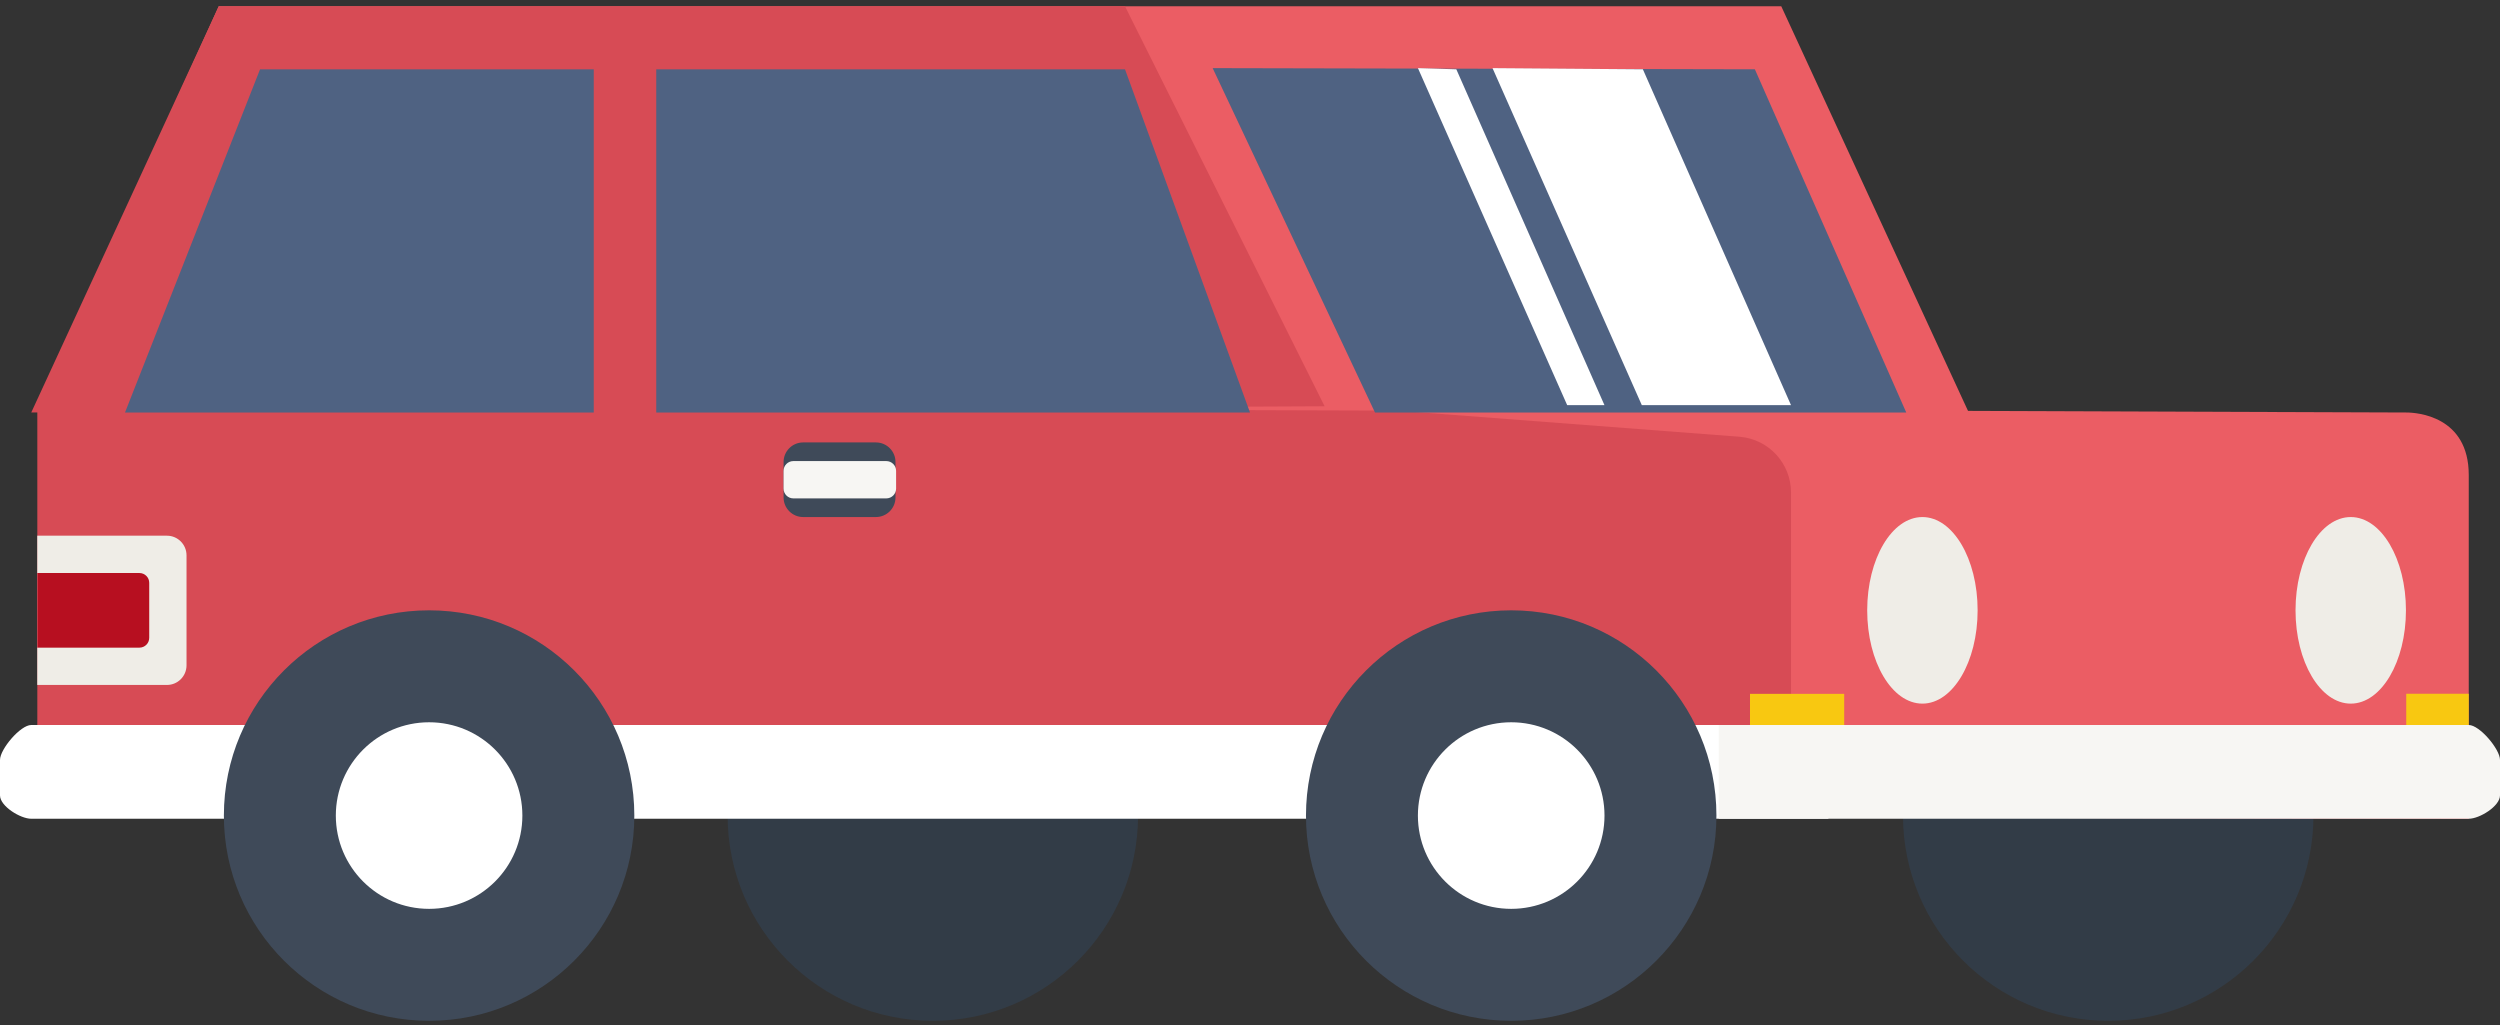 <?xml version="1.0" encoding="UTF-8"?>
<svg width="100px" height="41px" viewBox="0 0 100 41" version="1.1" xmlns="http://www.w3.org/2000/svg" xmlns:xlink="http://www.w3.org/1999/xlink">
    <rect x="0" y="0" width="100" height="41" fill="#333333" stroke="none"/>
    <!-- Generator: Sketch 48.2 (47327) - http://www.bohemiancoding.com/sketch -->
    <title>car_image</title>
    <desc>Created with Sketch.</desc>
    <defs>
        <path d="M1.269,0.771 C0.836,0.771 0.485,1.123 0.485,1.556 L0.485,9.726 L24.367,9.726 L24.367,1.556 C24.367,1.123 24.016,0.771 23.582,0.771 L1.269,0.771 Z M0.485,0.771 L24.367,0.771 L24.367,9.726 L0.485,9.726 L0.485,0.771 Z" id="path-1"></path>
    </defs>
    <g id="XL_Dashboard_empty_123" stroke="none" stroke-width="1" fill="none" fill-rule="evenodd" transform="translate(-198, -894)">
        <g id="Group-6" transform="translate(0, 756)">
            <g id="footer" transform="translate(120, 0)">
                <g id="car_image" transform="translate(128, 159) scale(-1, 1) translate(-128, -159) translate(78, 138)">
                    <g id="Group-27" transform="translate(0, 0.165)">
                        <path d="M23.88,32.458 C23.88,36.991 20.205,40.667 15.671,40.667 C11.138,40.667 7.462,36.991 7.462,32.458 C7.462,27.924 11.138,24.248 15.671,24.248 C20.205,24.248 23.88,27.924 23.88,32.458" id="Fill-1" fill="#323C47"></path>
                        <path d="M98.449,32.411 L1.25,32.585 L1.25,18.835 C1.25,16.48 3.317,16.335 3.75,16.335 L98.449,15.993 L98.449,32.411 Z" id="Fill-3" fill="#EB5D64"></path>
                        <path d="M70.895,32.458 C70.895,36.991 67.22,40.667 62.686,40.667 C58.153,40.667 54.478,36.991 54.478,32.458 C54.478,27.924 58.153,24.248 62.686,24.248 C67.22,24.248 70.895,27.924 70.895,32.458" id="Fill-5" fill="#323C47"></path>
                        <path d="M98.507,32.411 L28.359,32.411 L28.359,19.536 C28.359,18.375 29.246,17.408 30.402,17.306 L47.015,16.039 L98.507,15.993 L98.507,32.411 Z" id="Fill-7" fill="#D74B55"></path>
                        <path d="M26.865,32.585 L26.865,28.835 L98.75,28.835 C99.184,28.835 100,29.801 100,30.233 L100,31.651 C100,32.083 99.184,32.585 98.75,32.585 L26.865,32.585 Z" id="Fill-9" fill="#FFFFFF"></path>
                        <path d="M31.25,32.585 L1.25,32.585 C0.817,32.585 0,32.083 0,31.651 L0,30.233 C0,29.801 0.817,28.835 1.25,28.835 L31.25,28.835" id="Fill-11" fill="#F7F6F3"></path>
                        <polygon id="Fill-13" fill="#EB5D64" points="98.507 16.086 21.25 16.335 28.75 0.085 91.25 0.085"></polygon>
                        <polygon id="Fill-15" fill="#D74B55" points="98.75 16.335 47.015 16.086 55 0.085 91.25 0.085"></polygon>
                        <path d="M47.761,32.458 C47.761,36.991 44.086,40.667 39.552,40.667 C35.019,40.667 31.343,36.991 31.343,32.458 C31.343,27.924 35.019,24.248 39.552,24.248 C44.086,24.248 47.761,27.924 47.761,32.458" id="Fill-17" fill="#3F4A59"></path>
                        <path d="M47.015,32.458 C47.015,36.579 43.674,39.92 39.553,39.92 C35.431,39.92 32.089,36.579 32.089,32.458 C32.089,28.337 35.431,24.995 39.553,24.995 C43.674,24.995 47.015,28.337 47.015,32.458" id="Fill-19" fill="#3F4A59"></path>
                        <path d="M43.284,32.458 C43.284,34.519 41.613,36.189 39.552,36.189 C37.491,36.189 35.82,34.519 35.82,32.458 C35.82,30.397 37.491,28.726 39.552,28.726 C41.613,28.726 43.284,30.397 43.284,32.458" id="Fill-21" fill="#FFFFFF"></path>
                        <path d="M91.045,32.458 C91.045,36.991 87.37,40.667 82.836,40.667 C78.302,40.667 74.627,36.991 74.627,32.458 C74.627,27.924 78.302,24.248 82.836,24.248 C87.37,24.248 91.045,27.924 91.045,32.458" id="Fill-23" fill="#3F4A59"></path>
                        <path d="M86.567,32.458 C86.567,34.519 84.897,36.189 82.836,36.189 C80.775,36.189 79.105,34.519 79.105,32.458 C79.105,30.397 80.775,28.726 82.836,28.726 C84.897,28.726 86.567,30.397 86.567,32.458" id="Fill-25" fill="#FFFFFF"></path>
                    </g>
                    <path d="M49.254,16.197 L50.38,24.081 C50.591,25.552 51.85,26.646 53.335,26.646 L71.642,26.646 C72.466,26.646 73.134,25.977 73.134,25.153 L73.134,16.197 L49.254,16.197 Z" id="Fill-28"></path>
                    <g id="Group-34" transform="translate(63.333, 17.498)">
                        <path d="M4.54,3.184 L1.632,3.184 C1.198,3.184 0.847,2.833 0.847,2.4 L0.847,0.983 C0.847,0.55 1.198,0.199 1.632,0.199 L4.54,0.199 C4.974,0.199 5.324,0.55 5.324,0.983 L5.324,2.4 C5.324,2.833 4.974,3.184 4.54,3.184" id="Fill-30" fill="#3F4A59"></path>
                        <path d="M4.932,2.438 L1.216,2.438 C0.999,2.438 0.823,2.263 0.823,2.045 L0.823,1.338 C0.823,1.12 0.999,0.945 1.216,0.945 L4.932,0.945 C5.149,0.945 5.325,1.12 5.325,1.338 L5.325,2.045 C5.325,2.263 5.149,2.438 4.932,2.438" id="Fill-32" fill="#F7F6F3"></path>
                    </g>
                    <g id="Group-37" transform="translate(2.5, 19.165)">
                        <mask id="mask-2" fill="white">
                            <use xlink:href="#path-1"></use>
                        </mask>
                        <g id="Clip-36"></g>
                        <path d="M1.269,0.771 C0.836,0.771 0.485,1.123 0.485,1.556 L0.485,9.726 L24.367,9.726 L24.367,1.556 C24.367,1.123 24.016,0.771 23.582,0.771 L1.269,0.771 Z" id="Fill-35" mask="url(#mask-2)"></path>
                    </g>
                    <g id="Group-66" transform="translate(1.25, 2.498)">
                        <path d="M24.062,21.915 C24.062,23.976 23.074,25.647 21.854,25.647 C20.635,25.647 19.645,23.976 19.645,21.915 C19.645,19.855 20.635,18.184 21.854,18.184 C23.074,18.184 24.062,19.855 24.062,21.915" id="Fill-38" fill="#EFEDE7"></path>
                        <path d="M6.929,21.915 C6.929,23.976 5.94,25.647 4.72,25.647 C3.5,25.647 2.512,23.976 2.512,21.915 C2.512,19.855 3.5,18.184 4.72,18.184 C5.94,18.184 6.929,19.855 6.929,21.915" id="Fill-40" fill="#EFEDE7"></path>
                        <polygon id="Fill-46" fill="#F8C811" points="7.10542736e-15 26.502 7.10542736e-15 25.252 2.5 25.252 2.5 26.502"></polygon>
                        <polygon id="Fill-50" fill="#F8C811" points="24.982 26.502 24.982 25.256 28.75 25.256 28.75 26.502"></polygon>
                        <polygon id="Fill-52" fill="#4F6282" points="28.555 0.274 22.5 14.002 43.75 14.002 50.244 0.227"></polygon>
                        <polygon id="Fill-54" fill="#4F6282" points="53.75 0.274 48.75 14.002 72.5 14.002 72.5 0.274"></polygon>
                        <polygon id="Fill-56" fill="#4F6282" points="88.348 0.274 93.75 14.002 75 14.002 75 0.274"></polygon>
                        <polygon id="Fill-58" fill="#FFFFFF" points="33.035 0.274 27.11 13.707 33.078 13.707 39.049 0.227"></polygon>
                        <polygon id="Fill-60" fill="#FFFFFF" points="40.497 0.274 34.572 13.707 36.063 13.707 42.033 0.227"></polygon>
                        <path d="M97.259,24.9 L92.072,24.9 C91.64,24.9 91.289,24.549 91.289,24.116 L91.289,19.715 C91.289,19.282 91.64,18.93 92.072,18.93 L97.259,18.93 L97.259,24.9 Z" id="Fill-62" fill="#EFEDE7"></path>
                        <path d="M93.173,23.408 L97.259,23.408 L97.259,20.423 L93.173,20.423 C92.956,20.423 92.781,20.599 92.781,20.815 L92.781,23.015 C92.781,23.232 92.956,23.408 93.173,23.408" id="Fill-64" fill="#B70F20"></path>
                    </g>
                </g>
            </g>
        </g>
    </g>
</svg>